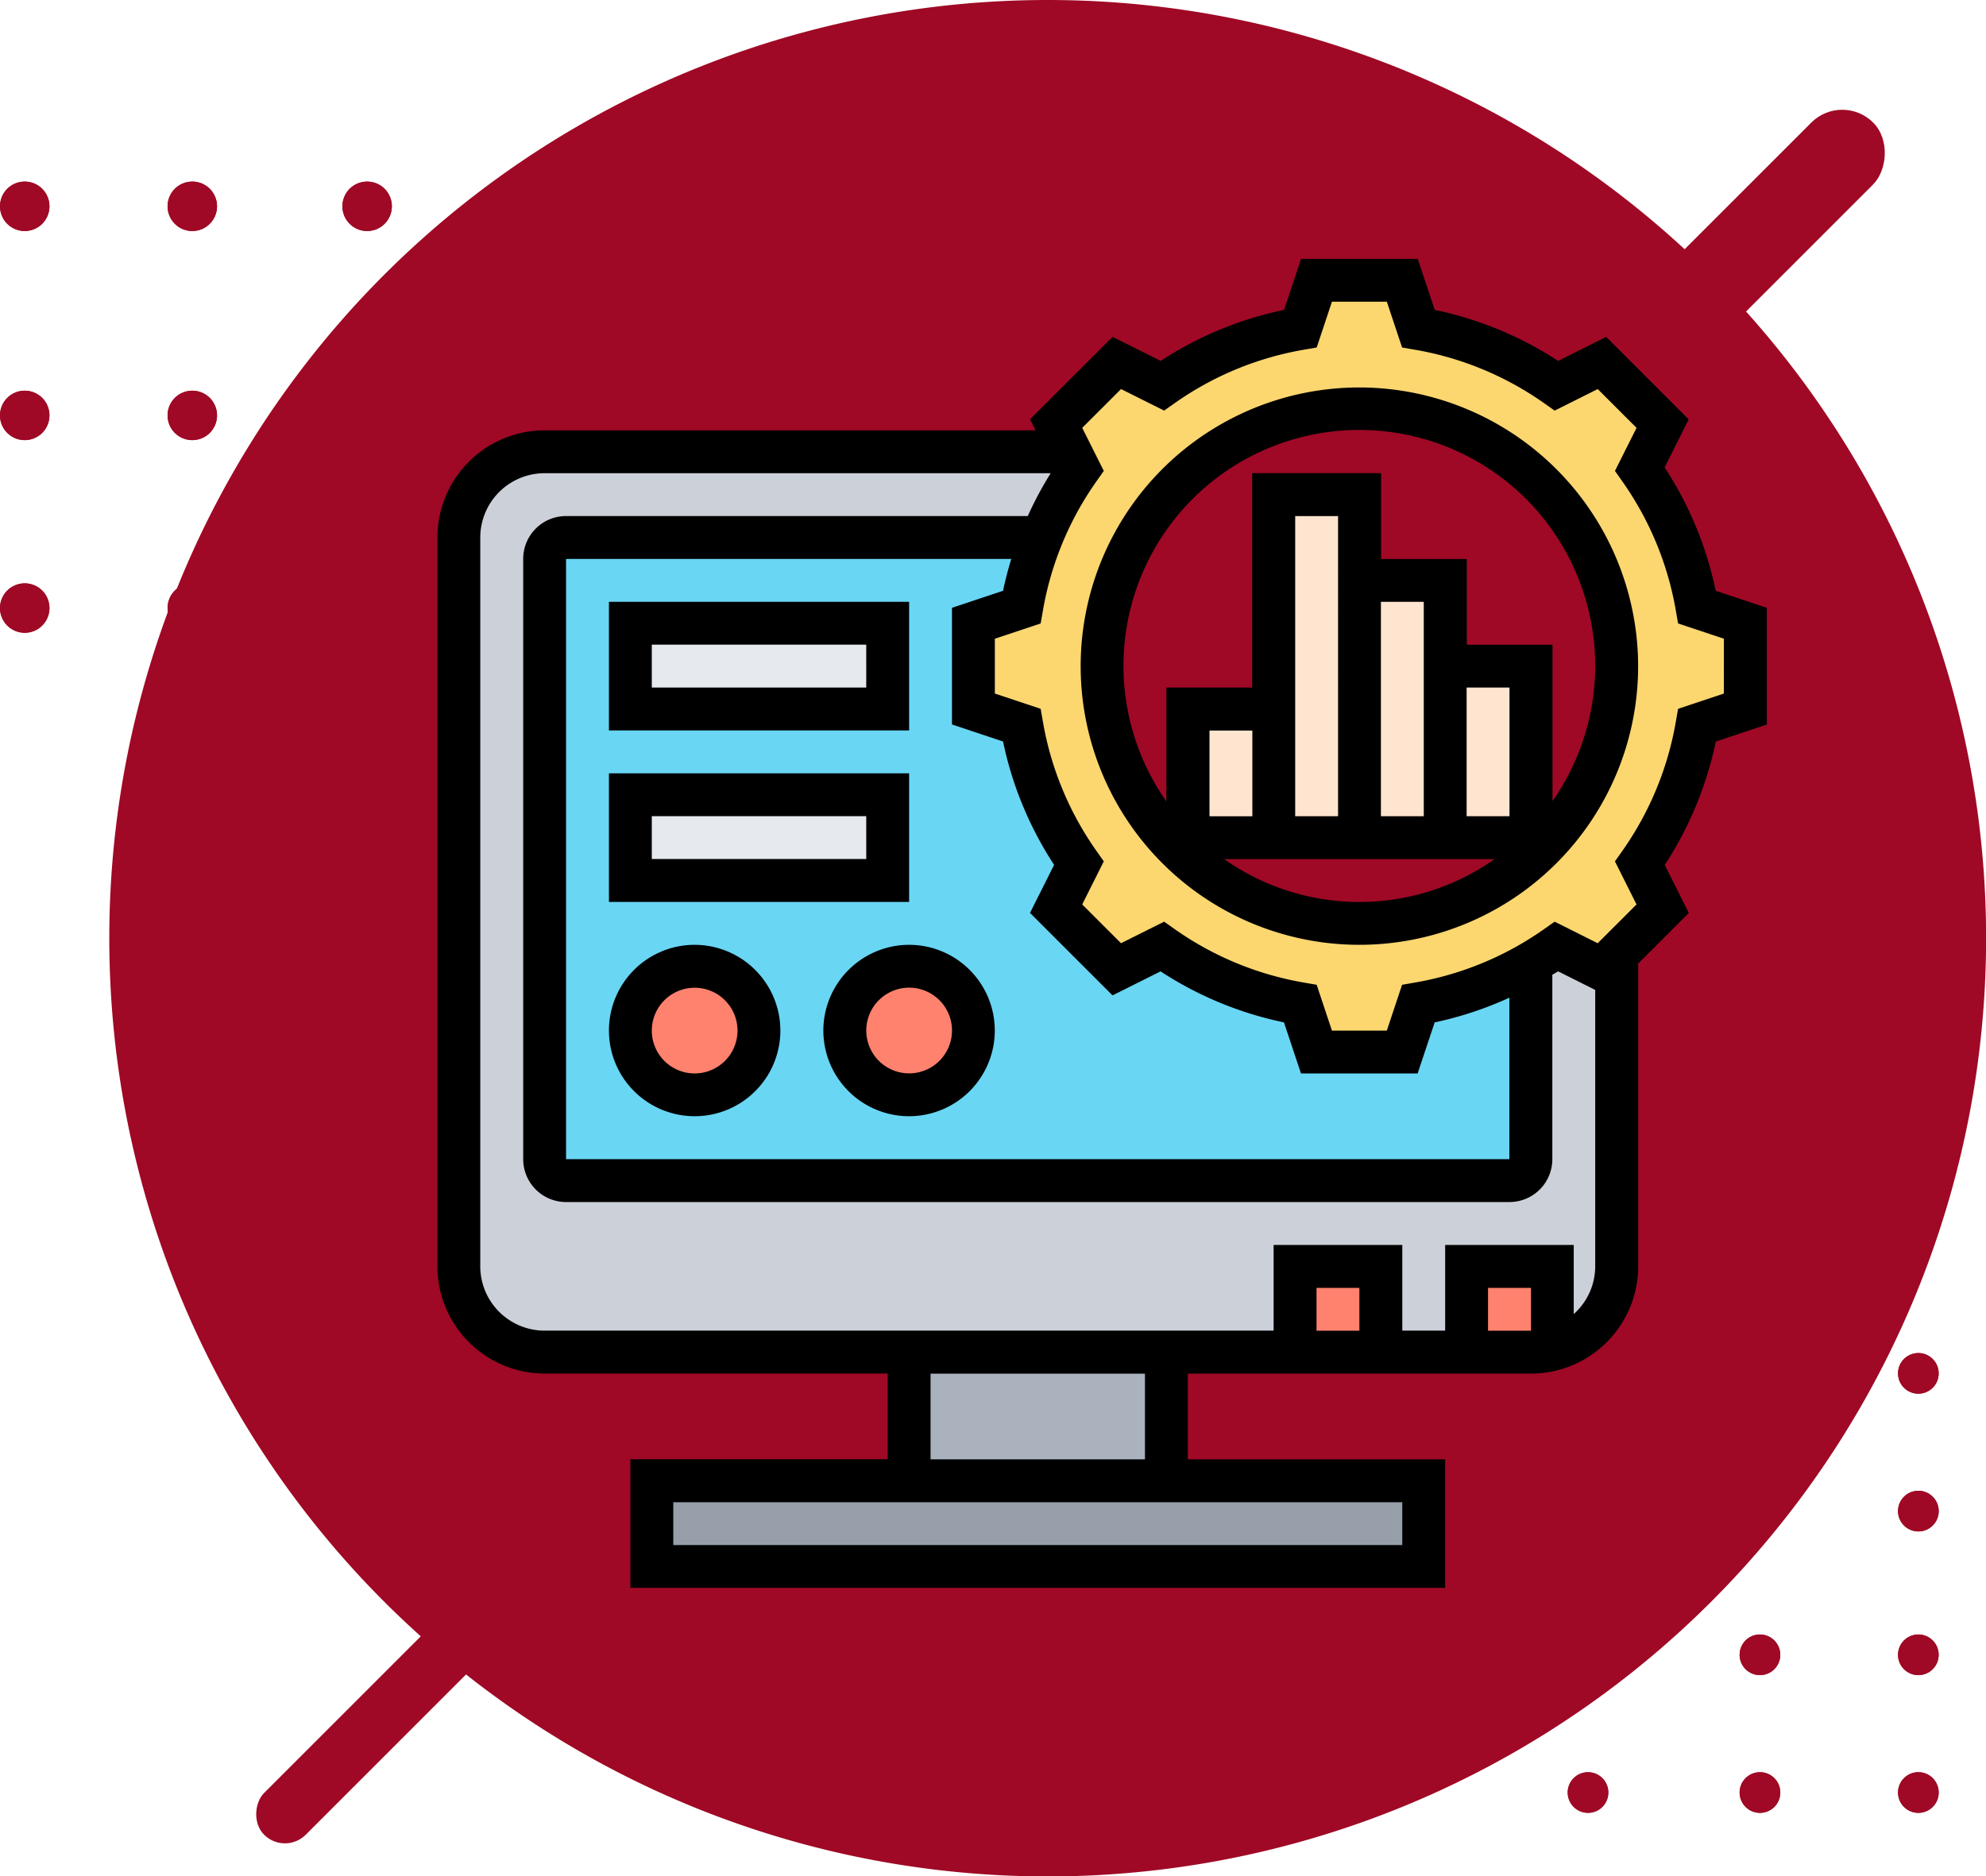 <svg id="Grupo_1068272" data-name="Grupo 1068272" xmlns="http://www.w3.org/2000/svg" xmlns:xlink="http://www.w3.org/1999/xlink" width="134.389" height="126.993" viewBox="0 0 134.389 126.993">
  <defs>
    <clipPath id="clip-path">
      <path id="Trazado_814206" data-name="Trazado 814206" d="M0,1.376A1.376,1.376,0,1,0,1.375,0,1.375,1.375,0,0,0,0,1.376" fill="#9f0925"/>
    </clipPath>
    <clipPath id="clip-path-2">
      <path id="Trazado_814208" data-name="Trazado 814208" d="M0,1.376A1.376,1.376,0,1,0,1.376,0h0A1.377,1.377,0,0,0,0,1.376" fill="#9f0925"/>
    </clipPath>
    <clipPath id="clip-path-3">
      <path id="Trazado_814210" data-name="Trazado 814210" d="M1.375,0A1.375,1.375,0,1,0,2.751,1.376,1.375,1.375,0,0,0,1.375,0Z" fill="#9f0925"/>
    </clipPath>
    <clipPath id="clip-path-4">
      <path id="Trazado_814212" data-name="Trazado 814212" d="M0,1.376A1.375,1.375,0,1,0,1.375,0,1.375,1.375,0,0,0,0,1.376" fill="#9f0925"/>
    </clipPath>
    <clipPath id="clip-path-6">
      <path id="Trazado_814216" data-name="Trazado 814216" d="M1.375,0A1.375,1.375,0,1,0,2.75,1.376,1.375,1.375,0,0,0,1.375,0Z" fill="#9f0925"/>
    </clipPath>
    <clipPath id="clip-path-7">
      <path id="Trazado_814218" data-name="Trazado 814218" d="M0,1.376A1.376,1.376,0,1,0,1.375,0,1.376,1.376,0,0,0,0,1.376" fill="#9f0925"/>
    </clipPath>
    <clipPath id="clip-path-13">
      <path id="Trazado_814230" data-name="Trazado 814230" d="M1074.25,1088.088a1.673,1.673,0,1,0,1.673-1.674,1.673,1.673,0,0,0-1.673,1.674" transform="translate(-1074.25 -1086.414)" fill="#9f0925"/>
    </clipPath>
    <clipPath id="clip-path-14">
      <path id="Trazado_814232" data-name="Trazado 814232" d="M1074.25,1053.176a1.673,1.673,0,1,0,1.673-1.673h0a1.675,1.675,0,0,0-1.673,1.673" transform="translate(-1074.25 -1051.503)" fill="#9f0925"/>
    </clipPath>
    <clipPath id="clip-path-15">
      <path id="Trazado_814234" data-name="Trazado 814234" d="M1075.924,1013.613a1.673,1.673,0,1,0,1.673,1.674A1.673,1.673,0,0,0,1075.924,1013.613Z" transform="translate(-1074.251 -1013.613)" fill="#9f0925"/>
    </clipPath>
    <clipPath id="clip-path-16">
      <path id="Trazado_814236" data-name="Trazado 814236" d="M1104.611,1088.088a1.673,1.673,0,1,0,1.673-1.674,1.672,1.672,0,0,0-1.673,1.674" transform="translate(-1104.611 -1086.414)" fill="#9f0925"/>
    </clipPath>
    <clipPath id="clip-path-17">
      <path id="Trazado_814238" data-name="Trazado 814238" d="M1104.611,1053.176a1.673,1.673,0,1,0,1.673-1.673,1.673,1.673,0,0,0-1.673,1.673" transform="translate(-1104.611 -1051.503)" fill="#9f0925"/>
    </clipPath>
    <clipPath id="clip-path-18">
      <path id="Trazado_814240" data-name="Trazado 814240" d="M1106.285,1013.613a1.673,1.673,0,1,0,1.673,1.673A1.672,1.672,0,0,0,1106.285,1013.613Z" transform="translate(-1104.613 -1013.613)" fill="#9f0925"/>
    </clipPath>
    <clipPath id="clip-path-19">
      <path id="Trazado_814242" data-name="Trazado 814242" d="M1136.285,1088.088a1.674,1.674,0,1,0,1.673-1.674,1.674,1.674,0,0,0-1.673,1.674" transform="translate(-1136.285 -1086.414)" fill="#9f0925"/>
    </clipPath>
    <clipPath id="clip-path-20">
      <path id="Trazado_814244" data-name="Trazado 814244" d="M1136.285,1053.176a1.674,1.674,0,1,0,1.674-1.673h0a1.676,1.676,0,0,0-1.673,1.673" transform="translate(-1136.285 -1051.503)" fill="#9f0925"/>
    </clipPath>
    <clipPath id="clip-path-21">
      <path id="Trazado_814246" data-name="Trazado 814246" d="M1137.959,1013.613a1.673,1.673,0,1,0,1.673,1.674A1.673,1.673,0,0,0,1137.959,1013.613Z" transform="translate(-1136.287 -1013.613)" fill="#9f0925"/>
    </clipPath>
    <clipPath id="clip-path-22">
      <path id="Trazado_814248" data-name="Trazado 814248" d="M1166.647,1088.088a1.673,1.673,0,1,0,1.672-1.674,1.672,1.672,0,0,0-1.672,1.674" transform="translate(-1166.647 -1086.414)" fill="#9f0925"/>
    </clipPath>
    <clipPath id="clip-path-23">
      <path id="Trazado_814250" data-name="Trazado 814250" d="M1166.647,1053.176a1.673,1.673,0,1,0,1.672-1.673,1.672,1.672,0,0,0-1.672,1.673" transform="translate(-1166.647 -1051.503)" fill="#9f0925"/>
    </clipPath>
    <clipPath id="clip-path-24">
      <path id="Trazado_814252" data-name="Trazado 814252" d="M1168.32,1013.613a1.673,1.673,0,1,0,1.673,1.673A1.672,1.672,0,0,0,1168.32,1013.613Z" transform="translate(-1166.648 -1013.613)" fill="#9f0925"/>
    </clipPath>
  </defs>
  <g id="Grupo_1068156" data-name="Grupo 1068156" transform="translate(0 0)">
    <g id="Grupo_1068103" data-name="Grupo 1068103" transform="translate(0)">
      <path id="Trazado_814254" data-name="Trazado 814254" d="M63.5,0A63.5,63.5,0,1,1,0,63.5,63.5,63.5,0,0,1,63.5,0Z" transform="translate(7.396)" fill="#9f0925"/>
      <g id="Grupo_1068128" data-name="Grupo 1068128" transform="translate(106.083 122.697) rotate(-90)">
        <g id="Group_881454" data-name="Group 881454" transform="translate(0 22.353)">
          <g id="Grupo_1068105" data-name="Grupo 1068105" transform="translate(0 0)">
            <path id="Trazado_814205" data-name="Trazado 814205" d="M0,1.376A1.376,1.376,0,1,0,1.375,0,1.375,1.375,0,0,0,0,1.376" fill="#9f0925"/>
            <g id="Grupo_1068104" data-name="Grupo 1068104" clip-path="url(#clip-path)">
              <g id="Group_881453" data-name="Group 881453" transform="translate(0 0)">
                <rect id="Rectangle_298909" data-name="Rectangle 298909" width="2.751" height="2.751" fill="#9f0925"/>
              </g>
            </g>
          </g>
        </g>
        <g id="Group_881456" data-name="Group 881456" transform="translate(0 11.634)">
          <g id="Grupo_1068107" data-name="Grupo 1068107" transform="translate(0 0)">
            <path id="Trazado_814207" data-name="Trazado 814207" d="M0,1.376A1.376,1.376,0,1,0,1.376,0h0A1.377,1.377,0,0,0,0,1.376" fill="#9f0925"/>
            <g id="Grupo_1068106" data-name="Grupo 1068106" clip-path="url(#clip-path-2)">
              <g id="Group_881455" data-name="Group 881455" transform="translate(0 0)">
                <rect id="Rectangle_298910" data-name="Rectangle 298910" width="2.751" height="2.751" fill="#9f0925"/>
              </g>
            </g>
          </g>
        </g>
        <g id="Group_881458" data-name="Group 881458" transform="translate(0 0)">
          <g id="Grupo_1068109" data-name="Grupo 1068109">
            <path id="Trazado_814209" data-name="Trazado 814209" d="M1.375,0A1.375,1.375,0,1,0,2.751,1.376,1.375,1.375,0,0,0,1.375,0Z" fill="#9f0925"/>
            <g id="Grupo_1068108" data-name="Grupo 1068108" clip-path="url(#clip-path-3)">
              <g id="Group_881457" data-name="Group 881457" transform="translate(0 0)">
                <rect id="Rectangle_298911" data-name="Rectangle 298911" width="2.751" height="2.75" fill="#9f0925"/>
              </g>
            </g>
          </g>
        </g>
        <g id="Group_881460" data-name="Group 881460" transform="translate(9.322 22.353)">
          <g id="Grupo_1068111" data-name="Grupo 1068111" transform="translate(0 0)">
            <path id="Trazado_814211" data-name="Trazado 814211" d="M0,1.376A1.375,1.375,0,1,0,1.375,0,1.375,1.375,0,0,0,0,1.376" fill="#9f0925"/>
            <g id="Grupo_1068110" data-name="Grupo 1068110" clip-path="url(#clip-path-4)">
              <g id="Group_881459" data-name="Group 881459" transform="translate(0 0)">
                <rect id="Rectangle_298912" data-name="Rectangle 298912" width="2.751" height="2.751" fill="#9f0925"/>
              </g>
            </g>
          </g>
        </g>
        <g id="Group_881462" data-name="Group 881462" transform="translate(9.322 11.634)">
          <g id="Grupo_1068113" data-name="Grupo 1068113" transform="translate(0 0)">
            <path id="Trazado_814213" data-name="Trazado 814213" d="M0,1.376A1.375,1.375,0,1,0,1.375,0,1.375,1.375,0,0,0,0,1.376" fill="#9f0925"/>
            <g id="Grupo_1068112" data-name="Grupo 1068112" clip-path="url(#clip-path-4)">
              <g id="Group_881461" data-name="Group 881461" transform="translate(0 0)">
                <rect id="Rectangle_298913" data-name="Rectangle 298913" width="2.751" height="2.751" fill="#9f0925"/>
              </g>
            </g>
          </g>
        </g>
        <g id="Group_881464" data-name="Group 881464" transform="translate(9.323 0)">
          <g id="Grupo_1068115" data-name="Grupo 1068115" transform="translate(0)">
            <path id="Trazado_814215" data-name="Trazado 814215" d="M1.375,0A1.375,1.375,0,1,0,2.75,1.376,1.375,1.375,0,0,0,1.375,0Z" fill="#9f0925"/>
            <g id="Grupo_1068114" data-name="Grupo 1068114" clip-path="url(#clip-path-6)">
              <g id="Group_881463" data-name="Group 881463" transform="translate(-0.001 0)">
                <rect id="Rectangle_298914" data-name="Rectangle 298914" width="2.751" height="2.75" fill="#9f0925"/>
              </g>
            </g>
          </g>
        </g>
        <g id="Group_881454-2" data-name="Group 881454" transform="translate(19.047 22.353)">
          <g id="Grupo_1068117" data-name="Grupo 1068117" transform="translate(0 0)">
            <path id="Trazado_814217" data-name="Trazado 814217" d="M0,1.376A1.376,1.376,0,1,0,1.375,0,1.376,1.376,0,0,0,0,1.376" fill="#9f0925"/>
            <g id="Grupo_1068116" data-name="Grupo 1068116" clip-path="url(#clip-path-7)">
              <g id="Group_881453-2" data-name="Group 881453" transform="translate(0 0)">
                <rect id="Rectangle_298909-2" data-name="Rectangle 298909" width="2.751" height="2.751" fill="#9f0925"/>
              </g>
            </g>
          </g>
        </g>
        <g id="Group_881456-2" data-name="Group 881456" transform="translate(19.047 11.634)">
          <g id="Grupo_1068119" data-name="Grupo 1068119" transform="translate(0 0)">
            <path id="Trazado_814219" data-name="Trazado 814219" d="M0,1.376A1.376,1.376,0,1,0,1.376,0h0A1.377,1.377,0,0,0,0,1.376" fill="#9f0925"/>
            <g id="Grupo_1068118" data-name="Grupo 1068118" clip-path="url(#clip-path-2)">
              <g id="Group_881455-2" data-name="Group 881455" transform="translate(0 0)">
                <rect id="Rectangle_298910-2" data-name="Rectangle 298910" width="2.751" height="2.751" fill="#9f0925"/>
              </g>
            </g>
          </g>
        </g>
        <g id="Group_881458-2" data-name="Group 881458" transform="translate(19.048 0)">
          <g id="Grupo_1068121" data-name="Grupo 1068121" transform="translate(0)">
            <path id="Trazado_814221" data-name="Trazado 814221" d="M1.375,0A1.375,1.375,0,1,0,2.75,1.376,1.375,1.375,0,0,0,1.375,0Z" fill="#9f0925"/>
            <g id="Grupo_1068120" data-name="Grupo 1068120" clip-path="url(#clip-path-6)">
              <g id="Group_881457-2" data-name="Group 881457" transform="translate(0 0)">
                <rect id="Rectangle_298911-2" data-name="Rectangle 298911" width="2.751" height="2.75" fill="#9f0925"/>
              </g>
            </g>
          </g>
        </g>
        <g id="Group_881460-2" data-name="Group 881460" transform="translate(28.37 22.353)">
          <g id="Grupo_1068123" data-name="Grupo 1068123" transform="translate(0 0)">
            <path id="Trazado_814223" data-name="Trazado 814223" d="M0,1.376A1.375,1.375,0,1,0,1.375,0,1.375,1.375,0,0,0,0,1.376" fill="#9f0925"/>
            <g id="Grupo_1068122" data-name="Grupo 1068122" clip-path="url(#clip-path-4)">
              <g id="Group_881459-2" data-name="Group 881459" transform="translate(0 0)">
                <rect id="Rectangle_298912-2" data-name="Rectangle 298912" width="2.751" height="2.751" fill="#9f0925"/>
              </g>
            </g>
          </g>
        </g>
        <g id="Group_881462-2" data-name="Group 881462" transform="translate(28.37 11.634)">
          <g id="Grupo_1068125" data-name="Grupo 1068125" transform="translate(0 0)">
            <path id="Trazado_814225" data-name="Trazado 814225" d="M0,1.376A1.375,1.375,0,1,0,1.375,0,1.375,1.375,0,0,0,0,1.376" fill="#9f0925"/>
            <g id="Grupo_1068124" data-name="Grupo 1068124" clip-path="url(#clip-path-4)">
              <g id="Group_881461-2" data-name="Group 881461" transform="translate(0 0)">
                <rect id="Rectangle_298913-2" data-name="Rectangle 298913" width="2.751" height="2.751" fill="#9f0925"/>
              </g>
            </g>
          </g>
        </g>
        <g id="Group_881464-2" data-name="Group 881464" transform="translate(28.37 0)">
          <g id="Grupo_1068127" data-name="Grupo 1068127" transform="translate(0)">
            <path id="Trazado_814227" data-name="Trazado 814227" d="M1.375,0A1.375,1.375,0,1,0,2.75,1.376,1.375,1.375,0,0,0,1.375,0Z" fill="#9f0925"/>
            <g id="Grupo_1068126" data-name="Grupo 1068126" clip-path="url(#clip-path-6)">
              <g id="Group_881463-2" data-name="Group 881463" transform="translate(0 0)">
                <rect id="Rectangle_298914-2" data-name="Rectangle 298914" width="2.751" height="2.75" fill="#9f0925"/>
              </g>
            </g>
          </g>
        </g>
      </g>
      <g id="Grupo_1068153" data-name="Grupo 1068153" transform="translate(0 12.29)">
        <g id="Group_881454-3" data-name="Group 881454" transform="translate(0 27.192)">
          <g id="Grupo_1068130" data-name="Grupo 1068130">
            <path id="Trazado_814229" data-name="Trazado 814229" d="M1074.25,1088.088a1.673,1.673,0,1,0,1.673-1.674,1.673,1.673,0,0,0-1.673,1.674" transform="translate(-1074.25 -1086.414)" fill="#9f0925"/>
            <g id="Grupo_1068129" data-name="Grupo 1068129" clip-path="url(#clip-path-13)">
              <g id="Group_881453-3" data-name="Group 881453" transform="translate(0 0)">
                <rect id="Rectangle_298909-3" data-name="Rectangle 298909" width="3.346" height="3.346" fill="#9f0925"/>
              </g>
            </g>
          </g>
        </g>
        <g id="Group_881456-3" data-name="Group 881456" transform="translate(0 14.152)">
          <g id="Grupo_1068132" data-name="Grupo 1068132">
            <path id="Trazado_814231" data-name="Trazado 814231" d="M1074.25,1053.176a1.673,1.673,0,1,0,1.673-1.673h0a1.675,1.675,0,0,0-1.673,1.673" transform="translate(-1074.25 -1051.503)" fill="#9f0925"/>
            <g id="Grupo_1068131" data-name="Grupo 1068131" clip-path="url(#clip-path-14)">
              <g id="Group_881455-3" data-name="Group 881455" transform="translate(0 0)">
                <rect id="Rectangle_298910-3" data-name="Rectangle 298910" width="3.346" height="3.346" fill="#9f0925"/>
              </g>
            </g>
          </g>
        </g>
        <g id="Group_881458-3" data-name="Group 881458" transform="translate(0 0)">
          <g id="Grupo_1068134" data-name="Grupo 1068134">
            <path id="Trazado_814233" data-name="Trazado 814233" d="M1075.924,1013.613a1.673,1.673,0,1,0,1.673,1.674A1.673,1.673,0,0,0,1075.924,1013.613Z" transform="translate(-1074.251 -1013.613)" fill="#9f0925"/>
            <g id="Grupo_1068133" data-name="Grupo 1068133" clip-path="url(#clip-path-15)">
              <g id="Group_881457-3" data-name="Group 881457" transform="translate(0 0)">
                <rect id="Rectangle_298911-3" data-name="Rectangle 298911" width="3.346" height="3.346" fill="#9f0925"/>
              </g>
            </g>
          </g>
        </g>
        <g id="Group_881460-3" data-name="Group 881460" transform="translate(11.34 27.192)">
          <g id="Grupo_1068136" data-name="Grupo 1068136">
            <path id="Trazado_814235" data-name="Trazado 814235" d="M1104.611,1088.088a1.673,1.673,0,1,0,1.673-1.674,1.672,1.672,0,0,0-1.673,1.674" transform="translate(-1104.611 -1086.414)" fill="#9f0925"/>
            <g id="Grupo_1068135" data-name="Grupo 1068135" clip-path="url(#clip-path-16)">
              <g id="Group_881459-3" data-name="Group 881459" transform="translate(0 0)">
                <rect id="Rectangle_298912-3" data-name="Rectangle 298912" width="3.346" height="3.346" fill="#9f0925"/>
              </g>
            </g>
          </g>
        </g>
        <g id="Group_881462-3" data-name="Group 881462" transform="translate(11.34 14.152)">
          <g id="Grupo_1068138" data-name="Grupo 1068138">
            <path id="Trazado_814237" data-name="Trazado 814237" d="M1104.611,1053.176a1.673,1.673,0,1,0,1.673-1.673,1.673,1.673,0,0,0-1.673,1.673" transform="translate(-1104.611 -1051.503)" fill="#9f0925"/>
            <g id="Grupo_1068137" data-name="Grupo 1068137" clip-path="url(#clip-path-17)">
              <g id="Group_881461-3" data-name="Group 881461" transform="translate(0 0)">
                <rect id="Rectangle_298913-3" data-name="Rectangle 298913" width="3.346" height="3.346" fill="#9f0925"/>
              </g>
            </g>
          </g>
        </g>
        <g id="Group_881464-3" data-name="Group 881464" transform="translate(11.341 0)">
          <g id="Grupo_1068140" data-name="Grupo 1068140">
            <path id="Trazado_814239" data-name="Trazado 814239" d="M1106.285,1013.613a1.673,1.673,0,1,0,1.673,1.673A1.672,1.672,0,0,0,1106.285,1013.613Z" transform="translate(-1104.613 -1013.613)" fill="#9f0925"/>
            <g id="Grupo_1068139" data-name="Grupo 1068139" clip-path="url(#clip-path-18)">
              <g id="Group_881463-3" data-name="Group 881463" transform="translate(-0.001 0)">
                <rect id="Rectangle_298914-3" data-name="Rectangle 298914" width="3.346" height="3.346" fill="#9f0925"/>
              </g>
            </g>
          </g>
        </g>
        <g id="Group_881454-4" data-name="Group 881454" transform="translate(23.171 27.192)">
          <g id="Grupo_1068142" data-name="Grupo 1068142">
            <path id="Trazado_814241" data-name="Trazado 814241" d="M1136.285,1088.088a1.674,1.674,0,1,0,1.673-1.674,1.674,1.674,0,0,0-1.673,1.674" transform="translate(-1136.285 -1086.414)" fill="#9f0925"/>
            <g id="Grupo_1068141" data-name="Grupo 1068141" clip-path="url(#clip-path-19)">
              <g id="Group_881453-4" data-name="Group 881453" transform="translate(0 0)">
                <rect id="Rectangle_298909-4" data-name="Rectangle 298909" width="3.346" height="3.346" fill="#9f0925"/>
              </g>
            </g>
          </g>
        </g>
        <g id="Group_881456-4" data-name="Group 881456" transform="translate(23.171 14.152)">
          <g id="Grupo_1068144" data-name="Grupo 1068144">
            <path id="Trazado_814243" data-name="Trazado 814243" d="M1136.285,1053.176a1.674,1.674,0,1,0,1.674-1.673h0a1.676,1.676,0,0,0-1.673,1.673" transform="translate(-1136.285 -1051.503)" fill="#9f0925"/>
            <g id="Grupo_1068143" data-name="Grupo 1068143" clip-path="url(#clip-path-20)">
              <g id="Group_881455-4" data-name="Group 881455" transform="translate(0 0)">
                <rect id="Rectangle_298910-4" data-name="Rectangle 298910" width="3.346" height="3.346" fill="#9f0925"/>
              </g>
            </g>
          </g>
        </g>
        <g id="Group_881458-4" data-name="Group 881458" transform="translate(23.171 0)">
          <g id="Grupo_1068146" data-name="Grupo 1068146">
            <path id="Trazado_814245" data-name="Trazado 814245" d="M1137.959,1013.613a1.673,1.673,0,1,0,1.673,1.674A1.673,1.673,0,0,0,1137.959,1013.613Z" transform="translate(-1136.287 -1013.613)" fill="#9f0925"/>
            <g id="Grupo_1068145" data-name="Grupo 1068145" clip-path="url(#clip-path-21)">
              <g id="Group_881457-4" data-name="Group 881457" transform="translate(-0.001 0)">
                <rect id="Rectangle_298911-4" data-name="Rectangle 298911" width="3.346" height="3.346" fill="#9f0925"/>
              </g>
            </g>
          </g>
        </g>
        <g id="Group_881460-4" data-name="Group 881460" transform="translate(34.511 27.192)">
          <g id="Grupo_1068148" data-name="Grupo 1068148">
            <path id="Trazado_814247" data-name="Trazado 814247" d="M1166.647,1088.088a1.673,1.673,0,1,0,1.672-1.674,1.672,1.672,0,0,0-1.672,1.674" transform="translate(-1166.647 -1086.414)" fill="#9f0925"/>
            <g id="Grupo_1068147" data-name="Grupo 1068147" clip-path="url(#clip-path-22)">
              <g id="Group_881459-4" data-name="Group 881459" transform="translate(0 0)">
                <rect id="Rectangle_298912-4" data-name="Rectangle 298912" width="3.346" height="3.346" fill="#9f0925"/>
              </g>
            </g>
          </g>
        </g>
        <g id="Group_881462-4" data-name="Group 881462" transform="translate(34.511 14.152)">
          <g id="Grupo_1068150" data-name="Grupo 1068150">
            <path id="Trazado_814249" data-name="Trazado 814249" d="M1166.647,1053.176a1.673,1.673,0,1,0,1.672-1.673,1.672,1.672,0,0,0-1.672,1.673" transform="translate(-1166.647 -1051.503)" fill="#9f0925"/>
            <g id="Grupo_1068149" data-name="Grupo 1068149" clip-path="url(#clip-path-23)">
              <g id="Group_881461-4" data-name="Group 881461" transform="translate(0 0)">
                <rect id="Rectangle_298913-4" data-name="Rectangle 298913" width="3.346" height="3.346" fill="#9f0925"/>
              </g>
            </g>
          </g>
        </g>
        <g id="Group_881464-4" data-name="Group 881464" transform="translate(34.511 0)">
          <g id="Grupo_1068152" data-name="Grupo 1068152">
            <path id="Trazado_814251" data-name="Trazado 814251" d="M1168.32,1013.613a1.673,1.673,0,1,0,1.673,1.673A1.672,1.672,0,0,0,1168.32,1013.613Z" transform="translate(-1166.648 -1013.613)" fill="#9f0925"/>
            <g id="Grupo_1068151" data-name="Grupo 1068151" clip-path="url(#clip-path-24)">
              <g id="Group_881463-4" data-name="Group 881463" transform="translate(0 0)">
                <rect id="Rectangle_298914-4" data-name="Rectangle 298914" width="3.346" height="3.346" fill="#9f0925"/>
              </g>
            </g>
          </g>
        </g>
      </g>
      <rect id="Rectángulo_374064" data-name="Rectángulo 374064" width="5.919" height="31.089" rx="2.96" transform="translate(124.661 6.203) rotate(45)" fill="#9f0925"/>
      <rect id="Rectángulo_374066" data-name="Rectángulo 374066" width="3.992" height="26.272" rx="1.996" transform="translate(35.034 104.187) rotate(45)" fill="#9f0925"/>
    </g>
  </g>
  <g id="big-data" transform="translate(29.599 17.519)">
    <g id="Grupo_1068286" data-name="Grupo 1068286" transform="translate(1.451 1.451)">
      <g id="Grupo_1068274" data-name="Grupo 1068274" transform="translate(13.058 81.25)">
        <path id="Trazado_814405" data-name="Trazado 814405" d="M62.232,57v5.8H10V57H62.232Z" transform="translate(-10 -57)" fill="#969faa"/>
      </g>
      <g id="Grupo_1068275" data-name="Grupo 1068275" transform="translate(30.469 72.544)">
        <path id="Trazado_814406" data-name="Trazado 814406" d="M22,51H39.411v8.705H22Z" transform="translate(-22 -51)" fill="#aab2bd"/>
      </g>
      <g id="Grupo_1068276" data-name="Grupo 1068276" transform="translate(0 11.607)">
        <path id="Trazado_814407" data-name="Trazado 814407" d="M79.348,43.038v21.1A5.791,5.791,0,0,1,75,69.749V64.134h-5.8v5.8h-5.8v-5.8h-5.8v5.8H6.8a5.8,5.8,0,0,1-5.8-5.8V14.8A5.8,5.8,0,0,1,6.8,9H42.365l.595,1.175A22.3,22.3,0,0,0,40.435,14.8H8.254A1.455,1.455,0,0,0,6.8,16.254V56.879A1.455,1.455,0,0,0,8.254,58.33H72.093a1.455,1.455,0,0,0,1.451-1.451V43.589a19.351,19.351,0,0,0,1.727-1.1l3.076,1.538Z" transform="translate(-1 -9)" fill="#ccd1d9"/>
      </g>
      <g id="Grupo_1068277" data-name="Grupo 1068277" transform="translate(5.804 17.411)">
        <path id="Trazado_814408" data-name="Trazado 814408" d="M71.741,41.786v13.29a1.455,1.455,0,0,1-1.451,1.451H6.451A1.455,1.455,0,0,1,5,55.076V14.451A1.455,1.455,0,0,1,6.451,13H38.631a23.186,23.186,0,0,0-1.349,4.715L34.018,18.8v5.8L37.282,25.7a22.935,22.935,0,0,0,3.874,9.344l-1.538,3.076,4.106,4.106L46.8,40.683a22.935,22.935,0,0,0,9.344,3.874l1.088,3.264h5.8l1.088-3.264A22.829,22.829,0,0,0,71.741,41.786Z" transform="translate(-5 -13)" fill="#69d6f4"/>
      </g>
      <g id="Grupo_1068278" data-name="Grupo 1068278" transform="translate(68.192 66.741)">
        <path id="Trazado_814409" data-name="Trazado 814409" d="M53.8,47v5.615a5.306,5.306,0,0,1-1.451.189H48V47Z" transform="translate(-48 -47)" fill="#ff826e"/>
      </g>
      <g id="Grupo_1068279" data-name="Grupo 1068279" transform="translate(56.584 66.741)">
        <path id="Trazado_814410" data-name="Trazado 814410" d="M40,47h5.8v5.8H40Z" transform="translate(-40 -47)" fill="#ff826e"/>
      </g>
      <g id="Grupo_1068280" data-name="Grupo 1068280" transform="translate(11.607 23.214)">
        <path id="Trazado_814411" data-name="Trazado 814411" d="M9,17H26.411v5.8H9Z" transform="translate(-9 -17)" fill="#e6e9ed"/>
      </g>
      <g id="Grupo_1068281" data-name="Grupo 1068281" transform="translate(11.607 34.821)">
        <path id="Trazado_814412" data-name="Trazado 814412" d="M9,25H26.411v5.8H9Z" transform="translate(-9 -25)" fill="#e6e9ed"/>
      </g>
      <g id="Grupo_1068282" data-name="Grupo 1068282" transform="translate(25.946 46.038)">
        <circle id="Elipse_9072" data-name="Elipse 9072" cx="4.395" cy="4.395" r="4.395" transform="translate(0 0)" fill="#ff826e"/>
      </g>
      <g id="Grupo_1068283" data-name="Grupo 1068283" transform="translate(12.133 46.038)">
        <circle id="Elipse_9073" data-name="Elipse 9073" cx="4.395" cy="4.395" r="4.395" transform="translate(0 0)" fill="#ff826e"/>
      </g>
      <g id="Grupo_1068284" data-name="Grupo 1068284" transform="translate(34.821)">
        <path id="Trazado_814413" data-name="Trazado 814413" d="M68.527,46.645l-1,.987L64.45,46.093a19.351,19.351,0,0,1-1.727,1.1,22.829,22.829,0,0,1-7.617,2.771l-1.088,3.264h-5.8l-1.088-3.264a22.935,22.935,0,0,1-9.344-3.874l-3.076,1.538L30.6,43.525l1.538-3.076a22.935,22.935,0,0,1-3.874-9.344L25,30.018v-5.8l3.264-1.088a23.186,23.186,0,0,1,1.349-4.715,22.3,22.3,0,0,1,2.525-4.628l-.595-1.175-.943-1.9L34.706,6.6l3.076,1.538a22.935,22.935,0,0,1,9.344-3.874L48.214,1h5.8l1.088,3.264A22.935,22.935,0,0,1,64.45,8.138L67.525,6.6l4.106,4.106-1.538,3.076a22.935,22.935,0,0,1,3.874,9.344l3.264,1.088v5.8l-3.264,1.088a22.935,22.935,0,0,1-3.874,9.344l1.538,3.076ZM64.1,38.737a17.458,17.458,0,1,0-12.985,5.789A17.422,17.422,0,0,0,64.1,38.737Z" transform="translate(-25 -1)" fill="#fcd770"/>
      </g>
      <g id="Grupo_1068285" data-name="Grupo 1068285" transform="translate(49.33 14.509)">
        <path id="Trazado_814414" data-name="Trazado 814414" d="M52.411,22.607V16.8h-5.8V11H40.8V25.509H35v8.705H58.214V22.607Z" transform="translate(-35 -11)" fill="#ffe5cf"/>
      </g>
    </g>
    <g id="Grupo_1068287" data-name="Grupo 1068287" transform="translate(0 0)">
      <path id="Trazado_814415" data-name="Trazado 814415" d="M48.861,6A18.861,18.861,0,1,0,67.723,24.861,18.883,18.883,0,0,0,48.861,6ZM59.018,35.018h-2.9V26.312h2.9Zm-5.8-11.607V35.018h-2.9V20.509h2.9Zm-5.8-5.8V35.018h-2.9V14.705h2.9Zm-5.8,17.411h-2.9v-5.8h2.9Zm-1.893,2.9H58.008a15.868,15.868,0,0,1-18.294,0Zm22.206-3.91v-10.6h-5.8v-5.8h-5.8V11.8H41.607V26.312H35.8v7.7a15.96,15.96,0,1,1,26.116,0Z" transform="translate(13.527 2.705)"/>
      <path id="Trazado_814416" data-name="Trazado 814416" d="M86.5,22.467a24.277,24.277,0,0,0-3.455-8.35l1.626-3.251L79.088,5.283l-3.25,1.626a24.275,24.275,0,0,0-8.35-3.453L66.336,0H58.442L57.29,3.455a24.315,24.315,0,0,0-8.35,3.453L45.688,5.281,40.1,10.864l.37.743H7.254A7.263,7.263,0,0,0,0,18.861v49.33a7.263,7.263,0,0,0,7.254,7.254H30.469v5.8H13.058v8.705H68.192V81.25H50.781v-5.8H74a7.263,7.263,0,0,0,7.254-7.254v-20.5l3.423-3.423-1.626-3.251a24.305,24.305,0,0,0,3.455-8.35l3.455-1.152V23.62ZM65.29,87.053H15.96v-2.9H65.29Zm-17.411-5.8H33.37v-5.8H47.879Zm14.509-8.705h-2.9v-2.9h2.9Zm8.705,0v-2.9H74v2.9Zm5.8-1.132V66.741H68.192v5.8h-2.9v-5.8H56.584v5.8H7.254A4.358,4.358,0,0,1,2.9,68.192V18.861a4.358,4.358,0,0,1,4.353-4.353H41.5a24.343,24.343,0,0,0-1.551,2.9H8.705a2.9,2.9,0,0,0-2.9,2.9V60.937a2.9,2.9,0,0,0,2.9,2.9H72.544a2.9,2.9,0,0,0,2.9-2.9V48.455c.129-.081.264-.147.392-.231l2.51,1.256V68.192A4.33,4.33,0,0,1,76.9,71.413ZM38.276,32.667a24.277,24.277,0,0,0,3.455,8.35L40.1,44.268l5.584,5.583,3.251-1.626a24.275,24.275,0,0,0,8.35,3.453l1.151,3.456h7.894l1.152-3.455a24.378,24.378,0,0,0,5.056-1.673V60.937H8.705V20.312H38.831c-.216.707-.4,1.425-.556,2.155l-3.455,1.152v7.894Zm48.777-3.244-3.1,1.033-.149.855a21.5,21.5,0,0,1-3.623,8.76l-.5.709,1.46,2.915-2.626,2.625L75.6,44.861l-.709.5a21.478,21.478,0,0,1-8.759,3.623l-.855.149-1.032,3.1H60.531l-1.033-3.1-.855-.149a21.469,21.469,0,0,1-8.759-3.623l-.709-.5-2.916,1.458-2.626-2.625,1.46-2.915-.5-.709a21.5,21.5,0,0,1-3.623-8.76l-.149-.855-3.1-1.033V25.71l3.1-1.033.149-.855a21.5,21.5,0,0,1,3.623-8.76l.5-.709-1.46-2.915,2.626-2.625,2.916,1.458.709-.5a21.478,21.478,0,0,1,8.759-3.623L59.5,6l1.032-3.1h3.713L65.278,6l.855.149a21.47,21.47,0,0,1,8.759,3.623l.709.5,2.916-1.458,2.626,2.625-1.461,2.915.5.709a21.5,21.5,0,0,1,3.623,8.76l.149.855,3.1,1.033Z" transform="translate(0 0)"/>
      <path id="Trazado_814417" data-name="Trazado 814417" d="M28.312,16H8v8.705H28.312Zm-2.9,5.8H10.9V18.9H25.411Z" transform="translate(3.607 7.214)"/>
      <path id="Trazado_814418" data-name="Trazado 814418" d="M28.312,24H8v8.705H28.312Zm-2.9,5.8H10.9V26.9H25.411Z" transform="translate(3.607 10.821)"/>
      <path id="Trazado_814419" data-name="Trazado 814419" d="M13.8,32a5.8,5.8,0,1,0,5.8,5.8A5.809,5.809,0,0,0,13.8,32Zm0,8.705a2.9,2.9,0,1,1,2.9-2.9A2.9,2.9,0,0,1,13.8,40.705Z" transform="translate(3.607 14.428)"/>
      <path id="Trazado_814420" data-name="Trazado 814420" d="M18,37.8A5.8,5.8,0,1,0,23.8,32,5.809,5.809,0,0,0,18,37.8Zm8.705,0a2.9,2.9,0,1,1-2.9-2.9A2.9,2.9,0,0,1,26.705,37.8Z" transform="translate(8.116 14.428)"/>
    </g>
  </g>
</svg>
